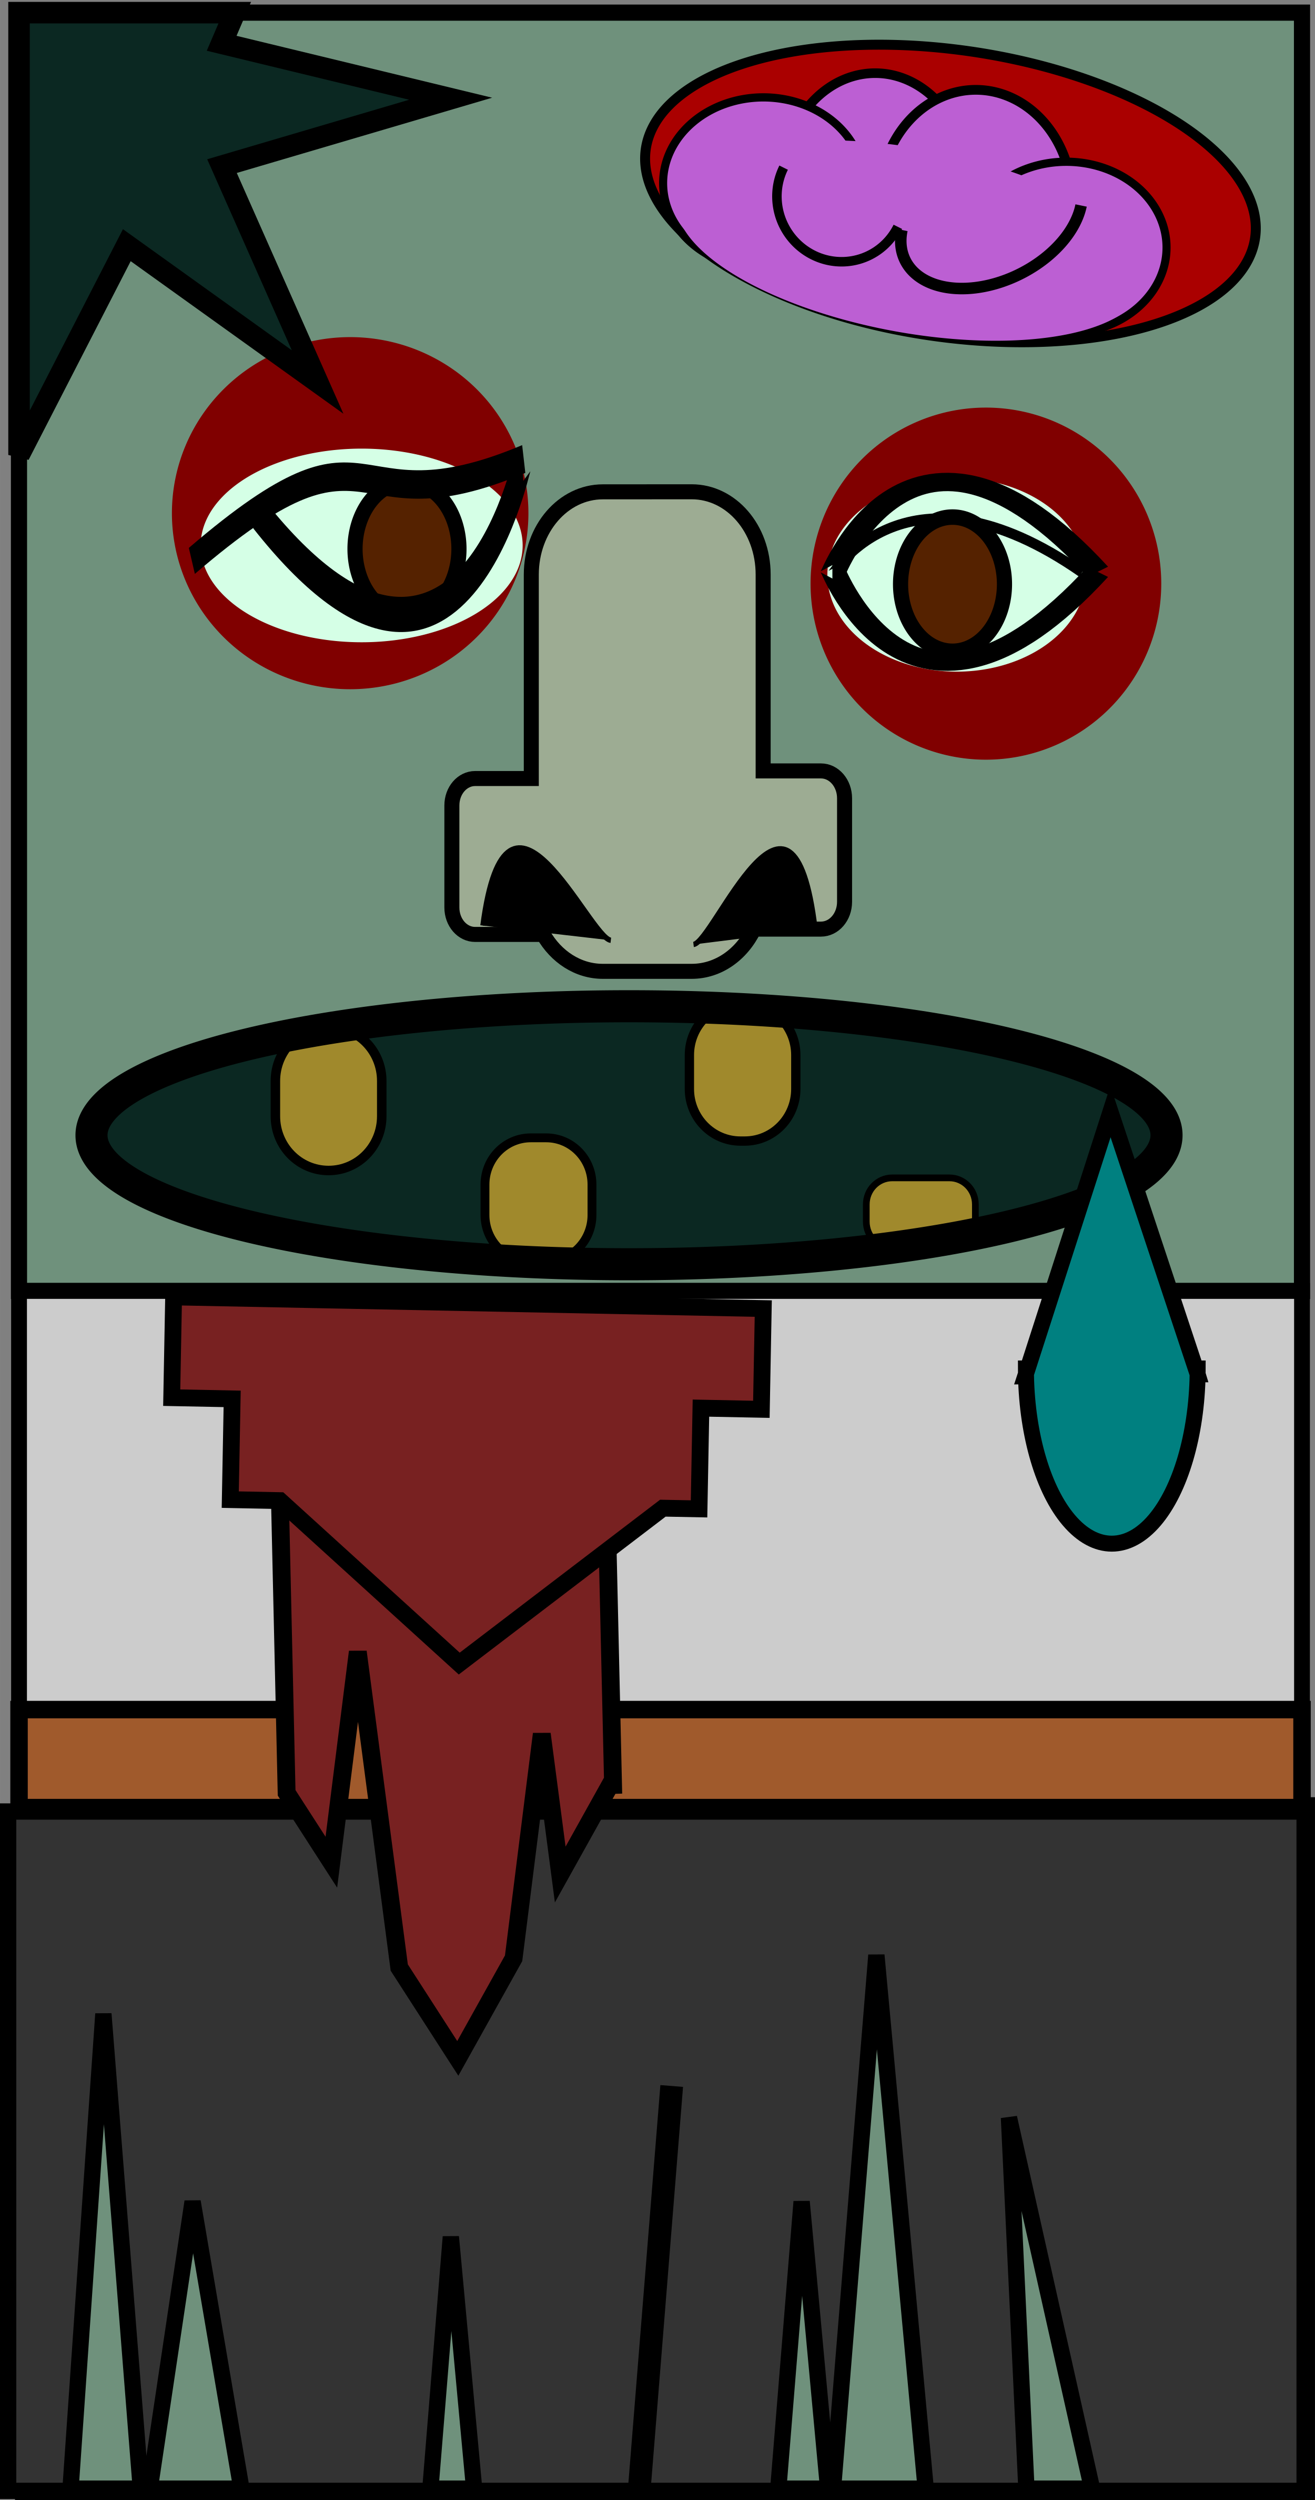 <?xml version="1.0" encoding="UTF-8" standalone="no"?>
<svg
   xmlns:dc="http://purl.org/dc/elements/1.1/"
   xmlns:cc="http://creativecommons.org/ns#"
   xmlns:rdf="http://www.w3.org/1999/02/22-rdf-syntax-ns#"
   xmlns:svg="http://www.w3.org/2000/svg"
   xmlns="http://www.w3.org/2000/svg"
   width="100"
   height="190"
   viewBox="0 0 26.458 50.271"
   version="1.1"
   id="svg8">
  <rect x="0" y="0" width="26.458" height="50.271" fill="#808080" stroke="none"/>
  <defs
     id="defs2" />
  <g
     id="g174"
     transform="matrix(1,0,0,1,-2.0205755e-4,-0.006)">
    <path
       id="rect115"
       style="fill:#6f917c;fill-opacity:1;stroke:#000000;stroke-width:0.325"
       d="M 0.382,0.26 H 26.197 V 25.965 H 0.382 Z" />
    <path
       id="rect1023"
       style="fill:#6f917c;fill-opacity:1;stroke:#000000;stroke-width:0.418;stroke-miterlimit:4;stroke-dasharray:none"
       d="M 0.511,36.354 H 26.249 V 50.094 H 0.511 Z" />
    <path
       id="rect14"
       style="fill:#cccccc;stroke:#000000;stroke-width:0.318"
       d="M 0.383,25.965 H 26.197 v 8.418 H 0.383 Z" />
    <path
       style="fill:#ffffff;stroke:#ffffff;stroke-width:0.402;stroke-linecap:butt;stroke-linejoin:miter;stroke-miterlimit:4;stroke-dasharray:none;stroke-opacity:1"
       d="m 12.943,40.401 -0.086,9.717"
       id="path1070" />
    <path
       id="rect1072"
       style="fill:#a05a2c;fill-opacity:1;stroke:#000000;stroke-width:0.351;stroke-miterlimit:4;stroke-dasharray:none"
       d="M 0.383,34.383 H 26.197 v 1.971 H 0.383 Z" />
    <path
       id="rect995"
       style="fill:#333333;fill-opacity:1;stroke:#000000;stroke-width:0.328"
       d="M 0.164,36.433 V 50.094 H 1.416 l 0.664,-9.593 0.757,9.593 h 0.169 l 0.869,-5.817 0.99,5.817 H 8.656 l 0.415,-5.109 0.473,5.109 h 6.112 l 0.473,-5.817 0.538,5.817 h 0.09 l 0.876,-10.773 0.997,10.773 h 2.024 l -0.353,-7.505 1.682,7.505 h 4.267 V 36.433 Z" />
    <path
       id="rect1049"
       style="fill:#782121;fill-opacity:1;stroke:#000000;stroke-width:0.359;stroke-miterlimit:4;stroke-dasharray:none"
       d="m 12.2,30.023 -6.567,0.156 0.134,5.878 0.9,1.395 0.532,-4.23 0.834,6.348 1.178,1.827 1.123,-2.013 0.567,-4.51 0.371,2.826 1.003,-1.799 0.06,-0.002 z" />
    <path
       id="rect1037"
       style="fill:#782121;fill-opacity:1;stroke:#000000;stroke-width:0.338;stroke-miterlimit:4;stroke-dasharray:none"
       d="m 3.493,26.085 -0.038,2.026 1.216,0.024 -0.038,2.026 1,0.02 3.607,3.277 4.097,-3.125 0.728,0.014 0.038,-2.026 1.216,0.024 0.038,-2.026 z" />
    <path
       id="ellipse967"
       style="fill:#0b2822;fill-opacity:1;stroke:none;stroke-width:0.462;stroke-miterlimit:4;stroke-dasharray:none"
       d="M 23.366,22.775 A 10.826,2.546 0 0 1 12.54,25.321 10.826,2.546 0 0 1 1.715,22.775 10.826,2.546 0 0 1 12.54,20.229 10.826,2.546 0 0 1 23.366,22.775 Z" />
    <path
       id="ellipse979"
       style="fill:#800000;fill-opacity:1;stroke-width:0.366"
       d="M 10.632,10.325 A 3.586,3.54 0 0 1 7.045,13.865 3.586,3.54 0 0 1 3.459,10.325 3.586,3.54 0 0 1 7.045,6.785 3.586,3.54 0 0 1 10.632,10.325 Z" />
    <path
       id="rect10"
       style="fill:#0b2822;fill-opacity:1;stroke:#000000;stroke-width:1.632"
       d="M 1.445,0.982 V 34.545 L 9.629,18.627 24.113,29.008 16.855,12.627 34.215,7.514 16.83,3.307 17.824,0.982 Z"
       transform="scale(0.265)" />
    <path
       id="ellipse981"
       style="fill:#d5ffe6;fill-opacity:1;stroke-width:0.49"
       d="M 10.516,10.974 A 3.239,1.947 0 0 1 7.277,12.921 3.239,1.947 0 0 1 4.037,10.974 3.239,1.947 0 0 1 7.277,9.027 3.239,1.947 0 0 1 10.516,10.974 Z" />
    <g
       id="g956"
       transform="matrix(0.978,0,0,0.998,-0.359,-0.414)">
      <path
         id="ellipse894"
         style="fill:#552200;stroke:#000000;stroke-width:0.312;stroke-miterlimit:4;stroke-dasharray:none"
         d="m 9.809,11.481 a 1.069,1.352 0 0 1 -1.069,1.352 1.069,1.352 0 0 1 -1.069,-1.352 1.069,1.352 0 0 1 1.069,-1.352 1.069,1.352 0 0 1 1.069,1.352 z" />
      <g
         id="g882"
         transform="matrix(1,0,0,1.885,0.283,-6.862)">
        <path
           style="fill:none;stroke:#000000;stroke-width:0.376;stroke-linecap:butt;stroke-linejoin:miter;stroke-miterlimit:4;stroke-dasharray:none;stroke-opacity:1"
           d="M 5.398,9.354 C 9.499,12.059 10.811,8.819 10.827,8.817"
           id="path864" />
        <path
           style="fill:none;stroke:#000000;stroke-width:0.304;stroke-linecap:butt;stroke-linejoin:miter;stroke-miterlimit:4;stroke-dasharray:none;stroke-opacity:1"
           d="M 4.031,9.859 C 7.93,8.12 7.11,9.591 10.859,8.77"
           id="path878" />
      </g>
    </g>
    <path
       id="rect980"
       style="fill:#9dac93;fill-opacity:1;stroke:#000000;stroke-width:0.302;stroke-miterlimit:4;stroke-dasharray:none"
       d="m 12.129,9.896 c -0.797,0 -1.439,0.743 -1.439,1.665 v 4.1 H 9.56 c -0.259,0 -0.468,0.241 -0.468,0.541 v 2.052 c 0,0.3 0.208,0.542 0.468,0.542 h 1.371 c 0.257,0.448 0.697,0.742 1.198,0.742 h 1.788 c 0.54,0 1.008,-0.342 1.254,-0.849 h 1.347 c 0.263,0 0.475,-0.245 0.475,-0.549 v -2.082 c 0,-0.304 -0.212,-0.55 -0.475,-0.55 h -1.163 v -3.948 c 0,-0.923 -0.641,-1.665 -1.438,-1.665 z" />
    <path
       style="fill:#000000;stroke:#000000;stroke-width:0.107px;stroke-linecap:butt;stroke-linejoin:miter;stroke-opacity:1"
       d="M 9.717,18.618 C 10.195,14.962 11.852,18.864 12.29,18.914"
       id="path960" />
    <path
       style="fill:#000000;stroke:#000000;stroke-width:0.106px;stroke-linecap:butt;stroke-linejoin:miter;stroke-opacity:1"
       d="m 16.4,18.692 c -0.454,-3.787 -2.03,0.254 -2.446,0.306"
       id="path1021" />
    <path
       id="path910"
       style="fill:none;stroke:#000000;stroke-width:0.164;stroke-miterlimit:4;stroke-dasharray:none"
       d="m 17.378,3.688 a 2.017,1.724 0 0 1 -2.017,1.724 2.017,1.724 0 0 1 -2.017,-1.724 2.017,1.724 0 0 1 2.017,-1.724 2.017,1.724 0 0 1 2.017,1.724 z" />
    <path
       id="path71"
       style="fill:#aa0000;fill-opacity:1;stroke:#000000;stroke-width:0.2;stroke-miterlimit:4;stroke-dasharray:none"
       d="M 25.132,5.188 A 6.195,2.885 8.315 0 1 17.841,6.595 6.195,2.885 8.315 0 1 13.115,2.605 a 6.195,2.885 8.315 0 1 7.291,-1.407 6.195,2.885 8.315 0 1 4.726,3.99 z" />
    <g
       id="g940"
       style="fill:#bc5fd3"
       transform="matrix(0.978,0,0,0.998,0.104,0.058)">
      <path
         id="path912"
         style="fill:#bc5fd3;stroke:#000000;stroke-width:0.193;stroke-miterlimit:4;stroke-dasharray:none"
         d="M 19.823,3.659 A 1.924,2.237 0 0 1 17.899,5.897 1.924,2.237 0 0 1 15.975,3.659 1.924,2.237 0 0 1 17.899,1.422 1.924,2.237 0 0 1 19.823,3.659 Z" />
      <path
         id="ellipse914"
         style="fill:#bc5fd3;stroke:#000000;stroke-width:0.196;stroke-miterlimit:4;stroke-dasharray:none"
         d="M 21.954,3.994 A 1.985,2.236 0 0 1 19.969,6.23 1.985,2.236 0 0 1 17.984,3.994 1.985,2.236 0 0 1 19.969,1.758 1.985,2.236 0 0 1 21.954,3.994 Z" />
      <path
         id="ellipse916"
         style="fill:#bc5fd3;stroke:#000000;stroke-width:0.166;stroke-miterlimit:4;stroke-dasharray:none"
         d="M 17.661,3.638 A 2.063,1.728 0 0 1 15.599,5.366 2.063,1.728 0 0 1 13.536,3.638 2.063,1.728 0 0 1 15.599,1.91 2.063,1.728 0 0 1 17.661,3.638 Z" />
      <path
         id="ellipse918"
         style="fill:#bc5fd3;stroke:#000000;stroke-width:0.166;stroke-miterlimit:4;stroke-dasharray:none"
         d="M 23.893,4.935 A 2.063,1.728 0 0 1 21.83,6.663 2.063,1.728 0 0 1 19.767,4.935 2.063,1.728 0 0 1 21.83,3.207 2.063,1.728 0 0 1 23.893,4.935 Z" />
      <path
         id="ellipse920"
         style="fill:#bc5fd3;stroke:none;stroke-width:0.148;stroke-miterlimit:4;stroke-dasharray:none"
         transform="matrix(0.971,0.239,-0.564,0.826,0,0)"
         d="M 24.139,0.216 A 4.828,2.007 0 0 1 19.311,2.223 4.828,2.007 0 0 1 14.483,0.216 4.828,2.007 0 0 1 19.311,-1.792 4.828,2.007 0 0 1 24.139,0.216 Z" />
    </g>
    <path
       id="path942"
       style="fill:#bc5fd3;stroke:#000000;stroke-width:0.191;stroke-miterlimit:4;stroke-dasharray:none"
       d="M 18.065,4.567 A 1.302,1.28 64.457 0 1 16.994,5.268 1.302,1.28 64.457 0 1 15.845,4.673 1.302,1.28 64.457 0 1 15.767,3.377" />
    <path
       id="path944"
       style="fill:#bc5fd3;stroke:#000000;stroke-width:0.232;stroke-miterlimit:4;stroke-dasharray:none"
       d="M 21.752,4.138 A 1.269,1.937 63.771 0 1 20.6,5.476 1.269,1.937 63.771 0 1 18.797,5.722 1.269,1.937 63.771 0 1 18.147,4.63" />
    <path
       id="rect949"
       style="fill:#a0892c;fill-opacity:1;stroke:#000000;stroke-width:0.191;stroke-miterlimit:4;stroke-dasharray:none"
       d="m 6.611,20.651 c 0.593,0 1.07,0.487 1.07,1.092 v 0.708 c 0,0.605 -0.477,1.092 -1.07,1.092 -0.593,0 -1.07,-0.487 -1.07,-1.092 v -0.708 c 0,-0.605 0.477,-1.092 1.07,-1.092 z" />
    <path
       id="rect951"
       style="fill:#a0892c;stroke:#000000;stroke-width:0.178;stroke-miterlimit:4;stroke-dasharray:none"
       d="m 10.68,22.886 h 0.309 c 0.511,0 0.922,0.42 0.922,0.941 v 0.61 c 0,0.521 -0.411,0.941 -0.922,0.941 h -0.309 c -0.511,0 -0.922,-0.42 -0.922,-0.941 v -0.61 c 0,-0.521 0.411,-0.941 0.922,-0.941 z" />
    <path
       id="rect953"
       style="fill:#a0892c;stroke:#000000;stroke-width:0.187;stroke-miterlimit:4;stroke-dasharray:none"
       d="m 14.899,20.175 h 0.085 c 0.569,0 1.028,0.468 1.028,1.048 v 0.68 c 0,0.581 -0.458,1.048 -1.028,1.048 h -0.085 c -0.569,0 -1.028,-0.468 -1.028,-1.048 v -0.68 c 0,-0.581 0.458,-1.048 1.028,-1.048 z" />
    <path
       id="rect955"
       style="fill:#a0892c;stroke:#000000;stroke-width:0.135;stroke-miterlimit:4;stroke-dasharray:none"
       d="m 17.953,23.691 h 1.149 c 0.29,0 0.523,0.238 0.523,0.534 v 0.346 c 0,0.296 -0.233,0.534 -0.523,0.534 H 17.953 c -0.29,0 -0.523,-0.238 -0.523,-0.534 v -0.346 c 0,-0.296 0.233,-0.534 0.523,-0.534 z" />
    <path
       id="path965"
       style="fill:none;stroke:#000000;stroke-width:0.645;stroke-miterlimit:4;stroke-dasharray:none"
       d="M 23.471,22.834 A 10.815,2.594 0 0 1 12.656,25.428 10.815,2.594 0 0 1 1.841,22.834 10.815,2.594 0 0 1 12.656,20.24 10.815,2.594 0 0 1 23.471,22.834 Z" />
    <path
       id="path957"
       style="fill:#008080;stroke:#000000;stroke-width:0.321;stroke-miterlimit:4;stroke-dasharray:none"
       d="m 22.343,22.358 -1.665,5.166 h -0.036 c -2e-6,0.036 2.61e-4,0.072 7.67e-4,0.108 l -0.016,0.049 0.017,-2.31e-4 c 0.026,1.201 0.351,2.293 0.862,2.894 0.535,0.629 1.193,0.629 1.728,0 0.517,-0.609 0.843,-1.718 0.863,-2.934 h 0.001 l -8.94e-4,-0.003 c 6.27e-4,-0.038 8.94e-4,-0.076 8.94e-4,-0.114 h -0.039 z" />
    <path
       id="path934"
       style="fill:#800000;fill-opacity:1;stroke-width:0.363"
       d="m 23.365,11.742 a 3.528,3.54 0 0 1 -3.528,3.54 3.528,3.54 0 0 1 -3.528,-3.54 3.528,3.54 0 0 1 3.528,-3.54 3.528,3.54 0 0 1 3.528,3.54 z" />
    <path
       id="path977"
       style="fill:#d5ffe6;fill-opacity:1;stroke-width:0.439"
       d="m 21.853,11.565 a 2.603,1.947 0 0 1 -2.603,1.947 2.603,1.947 0 0 1 -2.603,-1.947 2.603,1.947 0 0 1 2.603,-1.947 2.603,1.947 0 0 1 2.603,1.947 z" />
    <g
       id="g975"
       transform="matrix(0.978,0,0,0.998,0.451,0.295)">
      <g
         id="g965"
         transform="matrix(-0.727,0,0,0.525,54.645,-0.725)"
         style="stroke-width:0.703;stroke-miterlimit:4;stroke-dasharray:none">
        <path
           style="fill:none;stroke:#000000;stroke-width:0.703;stroke-linecap:butt;stroke-linejoin:miter;stroke-miterlimit:4;stroke-dasharray:none;stroke-opacity:1"
           d="m 44.735,22.775 c 5.277,-7.811 7.483,0.091 7.505,0.091"
           id="path958" />
        <path
           style="fill:none;stroke:#000000;stroke-width:0.703;stroke-linecap:butt;stroke-linejoin:miter;stroke-miterlimit:4;stroke-dasharray:none;stroke-opacity:1"
           d="m 44.735,22.775 c 5.277,7.811 7.483,-0.091 7.505,-0.091"
           id="path963" />
      </g>
      <g
         id="g971">
        <g
           id="g969">
          <path
             id="path967"
             style="fill:#552200;stroke:#000000;stroke-width:0.312;stroke-miterlimit:4;stroke-dasharray:none"
             d="m 20.204,11.481 a 1.069,1.352 0 0 1 -1.069,1.352 1.069,1.352 0 0 1 -1.069,-1.352 1.069,1.352 0 0 1 1.069,-1.352 1.069,1.352 0 0 1 1.069,1.352 z" />
        </g>
      </g>
      <path
         style="fill:none;stroke:#000000;stroke-width:0.207;stroke-linecap:butt;stroke-linejoin:miter;stroke-miterlimit:4;stroke-dasharray:none;stroke-opacity:1"
         d="m 21.799,11.244 c -3.608,-2.461 -5.116,0.029 -5.131,0.029"
         id="path973" />
    </g>
    <path
       style="fill:none;stroke:#000000;stroke-width:0.457;stroke-linecap:butt;stroke-linejoin:miter;stroke-miterlimit:4;stroke-dasharray:none;stroke-opacity:1"
       d="M 13.515,41.952 12.858,50.118"
       id="path997" />
  </g>
</svg>
